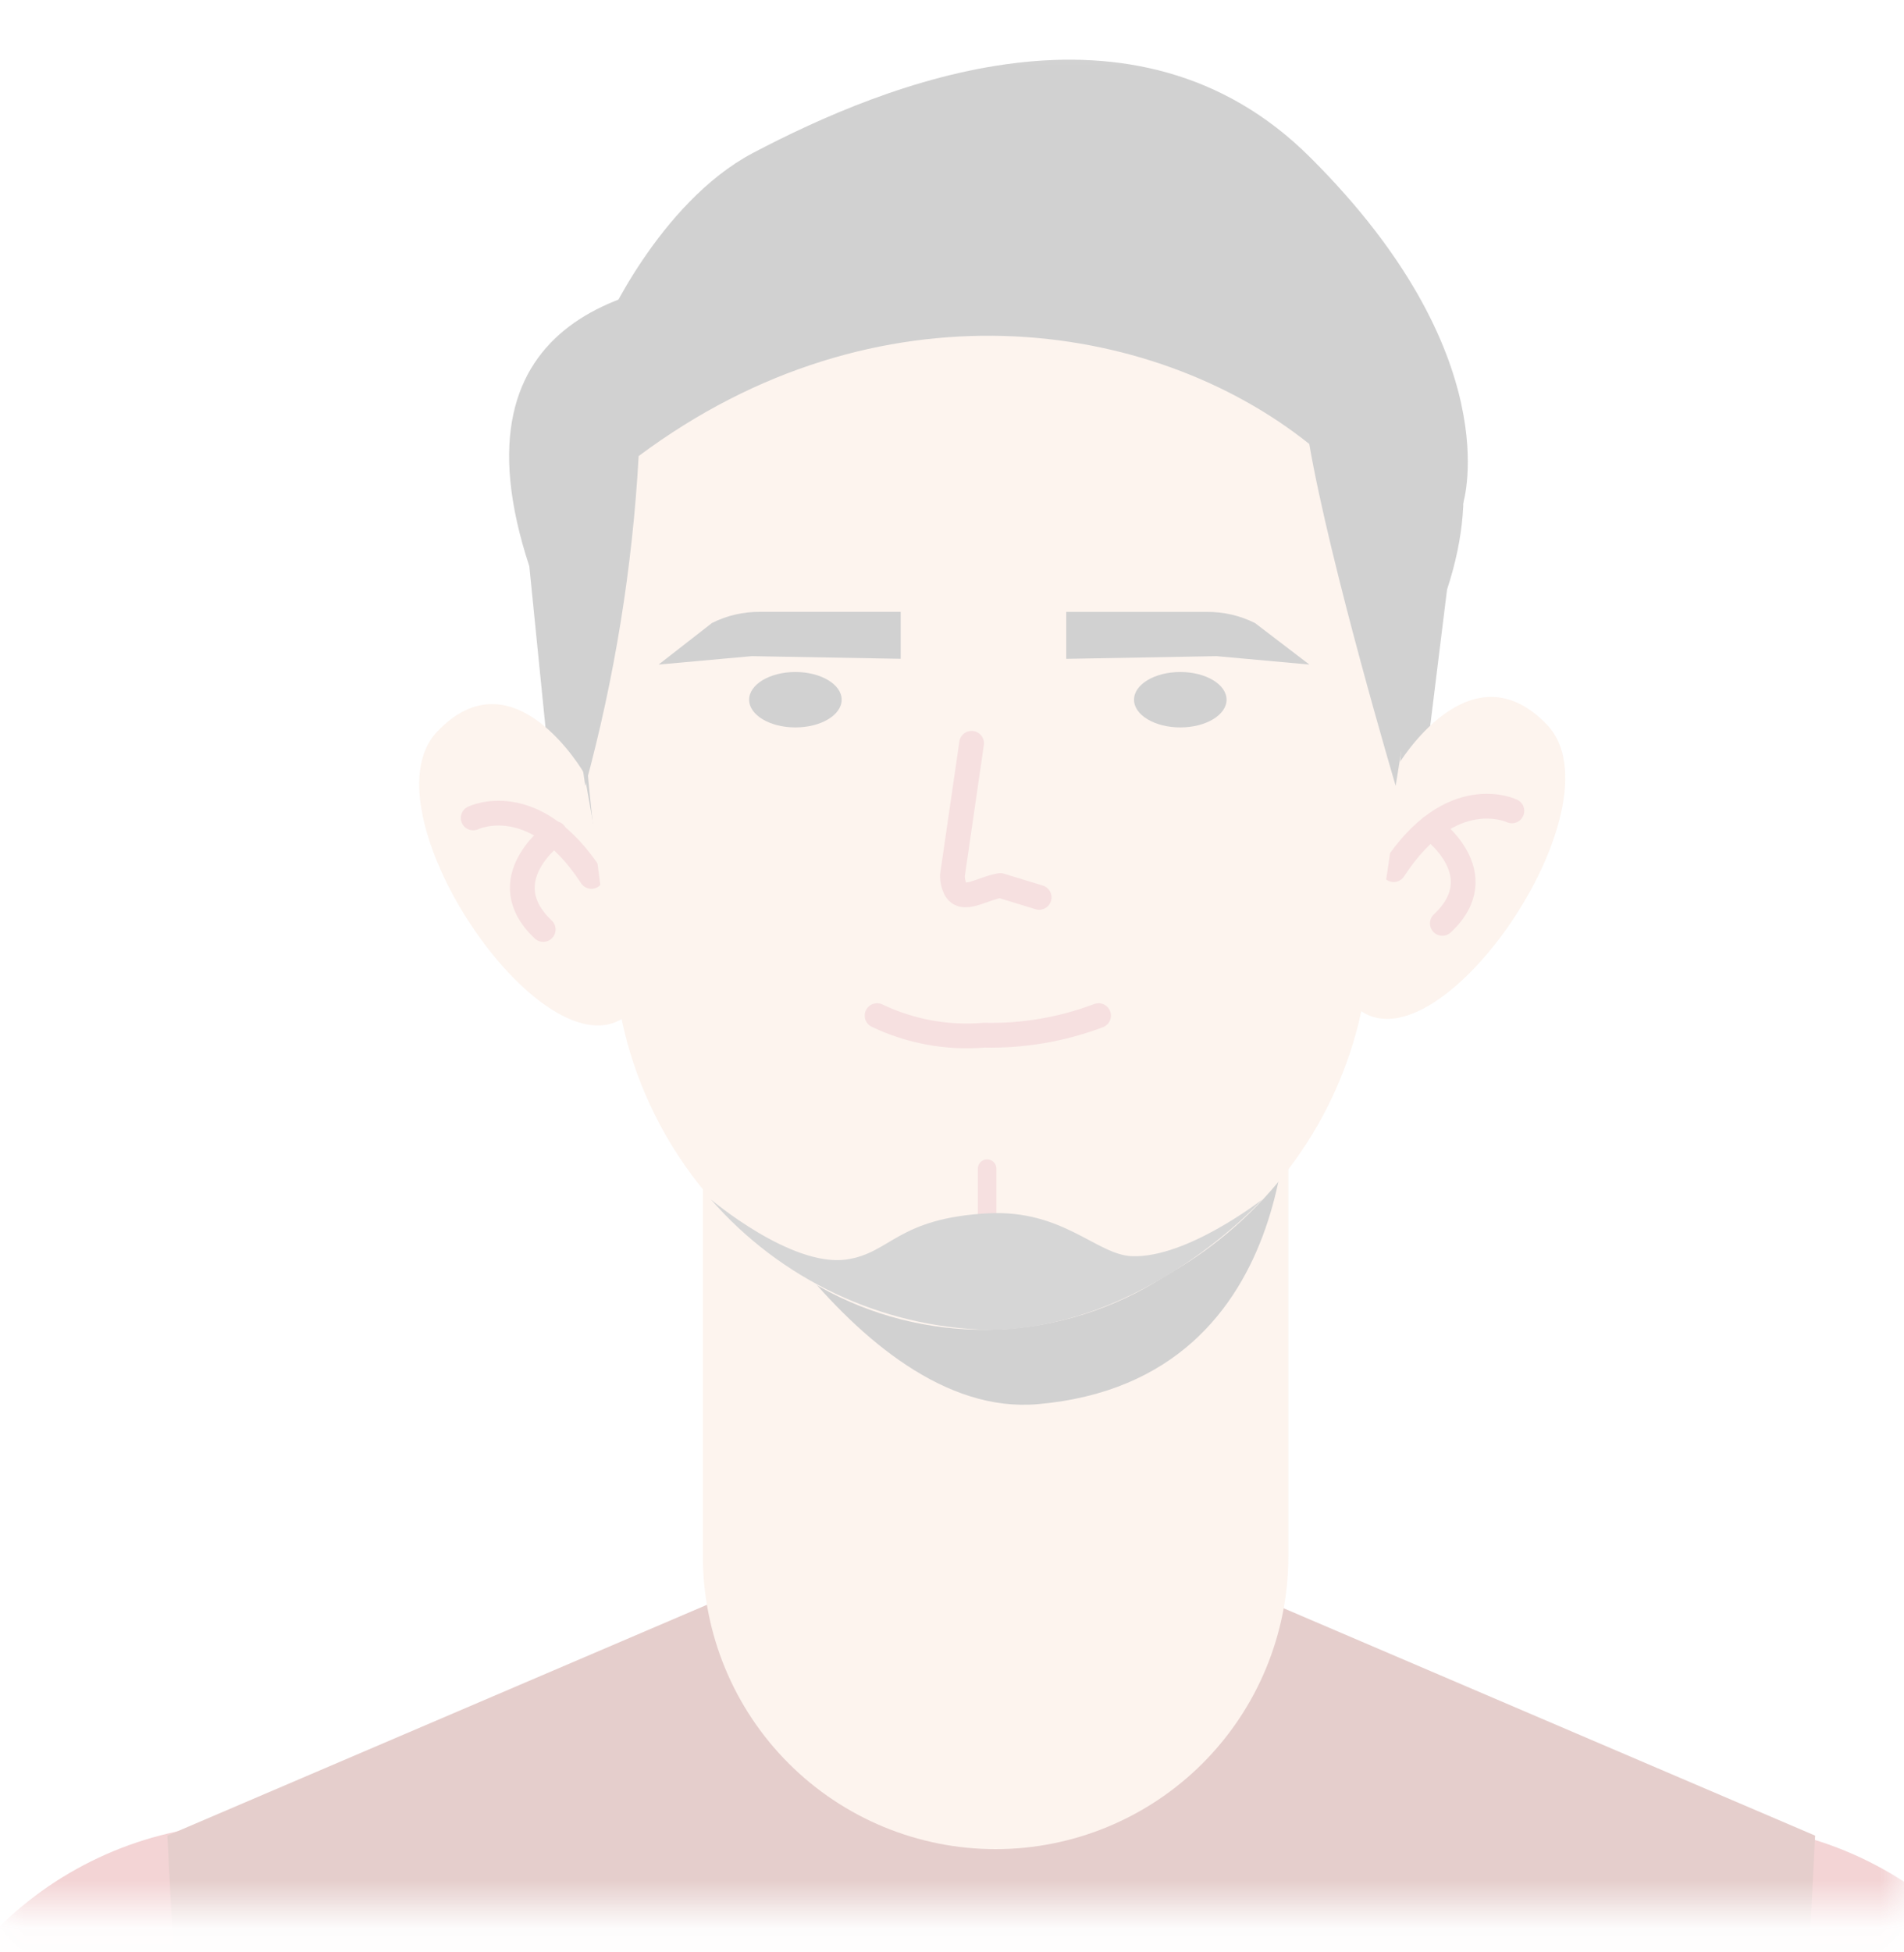<svg width="40" height="41" viewBox="0 0 40 41" fill="none" xmlns="http://www.w3.org/2000/svg">
<mask id="mask0_171_696" style="mask-type:alpha" maskUnits="userSpaceOnUse" x="0" y="0" width="40" height="41">
<rect y="0.06" width="40" height="40" fill="#C4C4C4"/>
</mask>
<g mask="url(#mask0_171_696)">
<g opacity="0.2">
<path d="M12.822 45.885C12.831 44 12.135 42.179 10.87 40.782C9.605 39.384 7.863 38.51 5.987 38.333C4.11 38.155 2.235 38.685 0.73 39.82C-0.774 40.955 -1.8 42.613 -2.145 44.466L-5.373 59.196L9.282 62.594L12.482 48.106C12.704 47.386 12.819 46.638 12.822 45.885Z" fill="#C1272D"/>
<path d="M28.342 45.885C28.333 44 29.029 42.179 30.294 40.782C31.559 39.384 33.301 38.51 35.177 38.333C37.054 38.155 38.929 38.685 40.434 39.82C41.938 40.955 42.964 42.613 43.309 44.466L46.53 59.189L31.882 62.594L28.682 48.106C28.46 47.386 28.345 46.638 28.342 45.885Z" fill="#C1272D"/>
<path d="M26.386 33.525L20.753 33.61L15.263 33.525L3.516 38.548L5.757 81.851H20.753H35.891L38.133 38.548L26.386 33.525Z" fill="#7F0B00"/>
<path d="M20.916 38.832C19.285 38.832 17.72 38.184 16.567 37.03C15.414 35.877 14.766 34.312 14.766 32.68V19.59H27.066V32.68C27.066 34.312 26.418 35.877 25.265 37.03C24.111 38.184 22.547 38.832 20.916 38.832Z" fill="#F3C7AB"/>
<g style="mix-blend-mode:soft-light">
<g style="mix-blend-mode:multiply">
<path d="M14.701 23.372C14.701 23.372 17.915 29.821 21.795 29.488C27.569 28.991 27.044 22.477 27.044 22.477C25.168 23.69 22.986 24.344 20.752 24.365C16.652 24.372 14.701 23.372 14.701 23.372Z" fill="#1A1A1A"/>
</g>
</g>
<path d="M11.744 18.107L11.12 11.891C9.368 6.577 13.432 5.803 16.149 5.803H25.555C28.393 5.803 31.862 7.932 30.4 12.381L29.563 19.157L11.744 18.107Z" fill="#1A1A1A"/>
<path d="M28.457 21.122C30.131 22.719 34.132 16.922 32.5 15.219C30.869 13.516 29.358 16.085 29.358 16.085L29.024 18.362L28.485 20.491L28.301 21.137L28.457 21.122Z" fill="#F3C7AB"/>
<path d="M31.762 17.029C31.762 17.029 30.485 16.411 29.279 18.263" stroke="#D26665" stroke-width="0.52" stroke-linecap="round" stroke-linejoin="round"/>
<path d="M30.053 17.383C30.053 17.383 31.415 18.348 30.301 19.391" stroke="#D26665" stroke-width="0.52" stroke-linecap="round" stroke-linejoin="round"/>
<path d="M13.246 21.257C11.572 22.861 7.571 17.071 9.181 15.368C10.791 13.665 12.274 16.241 12.274 16.241L12.671 18.483L13.21 20.611L13.402 21.257H13.246Z" fill="#F3C7AB"/>
<path d="M9.941 17.177C9.941 17.177 11.218 16.553 12.424 18.405" stroke="#D26665" stroke-width="0.52" stroke-linecap="round" stroke-linejoin="round"/>
<path d="M11.653 17.504C11.653 17.504 10.298 18.469 11.412 19.519" stroke="#D26665" stroke-width="0.52" stroke-linecap="round" stroke-linejoin="round"/>
<path d="M29.562 12.686C29.559 15.66 29.214 18.625 28.533 21.52C28.258 22.607 27.768 23.628 27.092 24.522C26.416 25.417 25.567 26.167 24.596 26.728L24.234 26.948C23.175 27.573 21.971 27.91 20.741 27.924C19.511 27.938 18.299 27.628 17.226 27.026C16.18 26.45 15.269 25.659 14.553 24.703C13.838 23.747 13.334 22.65 13.076 21.484C12.533 18.578 12.218 15.634 12.133 12.679C12.133 12.679 11.324 3.675 20.716 3.845C30.108 4.016 29.562 12.686 29.562 12.686Z" fill="#F3C7AB"/>
<path d="M27.533 3.313C23.831 -0.391 18.61 1.745 15.815 3.214C13.843 4.257 12.658 6.918 12.686 6.932C12.098 8.145 11.566 11.82 12.296 16.503C12.911 14.241 13.287 11.919 13.417 9.578C18.425 5.839 24.192 6.676 27.505 9.323C27.952 11.898 29.321 16.503 29.321 16.503C29.789 13.466 30.506 10.827 30.74 10.565C30.747 10.529 31.69 7.457 27.533 3.313Z" fill="#1A1A1A"/>
<path d="M20.412 15.609L20.008 18.39C20.008 18.481 20.027 18.57 20.065 18.653C20.213 18.972 20.639 18.653 21.015 18.596L21.831 18.845" stroke="#D26665" stroke-width="0.52" stroke-linecap="round" stroke-linejoin="round"/>
<path d="M16.71 15.276C17.247 15.276 17.682 15.015 17.682 14.694C17.682 14.373 17.247 14.112 16.71 14.112C16.173 14.112 15.738 14.373 15.738 14.694C15.738 15.015 16.173 15.276 16.71 15.276Z" fill="#1A1A1A"/>
<path d="M24.796 15.276C25.333 15.276 25.768 15.015 25.768 14.694C25.768 14.373 25.333 14.112 24.796 14.112C24.259 14.112 23.824 14.373 23.824 14.694C23.824 15.015 24.259 15.276 24.796 15.276Z" fill="#1A1A1A"/>
<path d="M18.426 21.328C19.126 21.662 19.902 21.804 20.674 21.739C21.495 21.758 22.311 21.618 23.079 21.328" stroke="#D26665" stroke-width="0.52" stroke-linecap="round" stroke-linejoin="round"/>
<path d="M20.738 26.281V24.542" stroke="#D26665" stroke-width="0.39" stroke-linecap="round" stroke-linejoin="round"/>
<path d="M18.922 13.835V12.849H15.971C15.619 12.845 15.271 12.925 14.957 13.083L13.836 13.956L15.794 13.779L18.922 13.835Z" fill="#1A1A1A"/>
<path d="M22.4 13.836V12.85H25.351C25.703 12.846 26.051 12.927 26.366 13.084L27.508 13.956L25.557 13.779L22.4 13.836Z" fill="#1A1A1A"/>
<g style="mix-blend-mode:soft-light">
<path d="M14.935 25.188C14.935 25.188 16.61 26.607 17.773 26.451C18.724 26.316 18.83 25.585 20.759 25.479C22.341 25.401 23.037 26.352 23.781 26.38C24.938 26.423 26.519 25.188 26.519 25.188C26.519 25.188 24.058 27.927 20.745 27.927C19.64 27.897 18.553 27.638 17.553 27.167C16.553 26.695 15.662 26.021 14.935 25.188Z" fill="#333333"/>
</g>
</g>
</g>
</svg>
